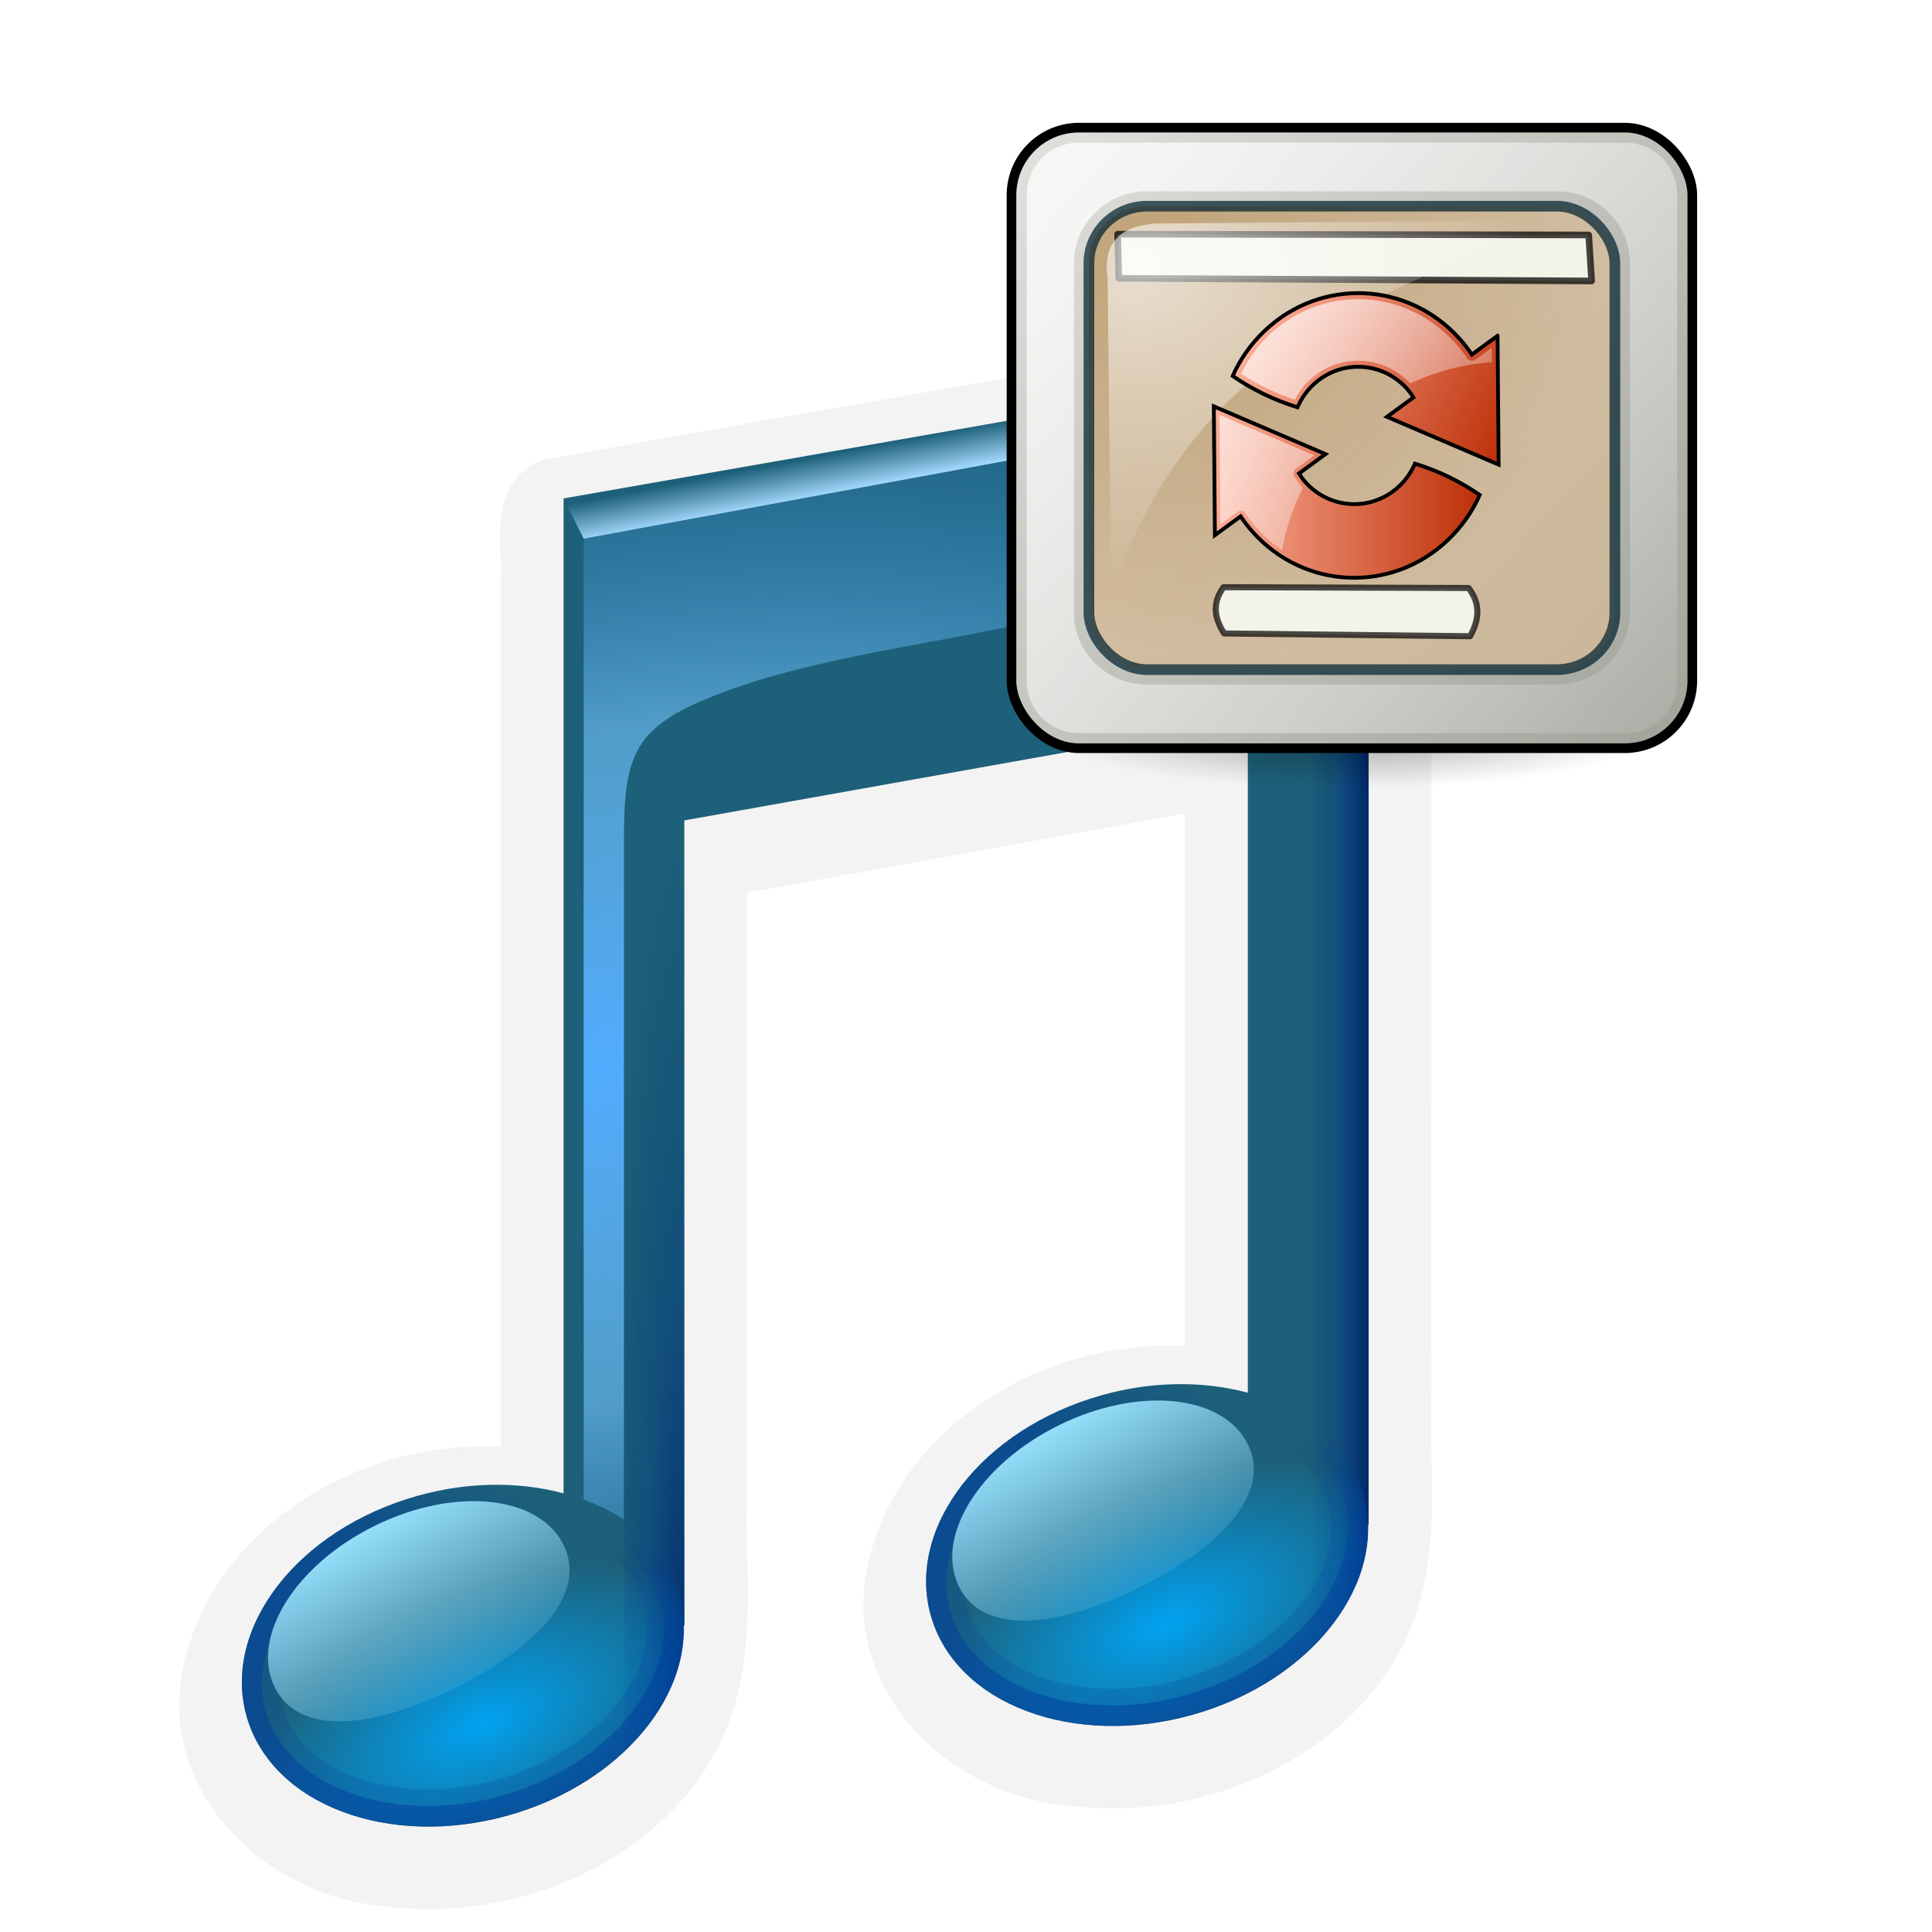 <?xml version="1.0" encoding="UTF-8" standalone="no"?>
<!-- Created with Inkscape (http://www.inkscape.org/) -->

<svg
   xmlns:dc="http://purl.org/dc/elements/1.1/"
   xmlns:cc="http://creativecommons.org/ns#"
   xmlns:rdf="http://www.w3.org/1999/02/22-rdf-syntax-ns#"
   xmlns:svg="http://www.w3.org/2000/svg"
   xmlns="http://www.w3.org/2000/svg"
   xmlns:xlink="http://www.w3.org/1999/xlink"
   xmlns:sodipodi="http://sodipodi.sourceforge.net/DTD/sodipodi-0.dtd"
   xmlns:inkscape="http://www.inkscape.org/namespaces/inkscape"
   version="1.0"
   width="96"
   height="96"
   id="svg2408"
   style="display:inline"
   inkscape:version="0.48.0 r9654"
   sodipodi:docname="music-sync-desktop.svg"
   inkscape:export-filename="C:\Users\Nithin\Desktop\Icons\music-sync-desktop.png"
   inkscape:export-xdpi="240"
   inkscape:export-ydpi="240">
  <sodipodi:namedview
     pagecolor="#ffffff"
     bordercolor="#666666"
     borderopacity="1"
     objecttolerance="10"
     gridtolerance="10"
     guidetolerance="10"
     inkscape:pageopacity="0"
     inkscape:pageshadow="2"
     inkscape:window-width="1680"
     inkscape:window-height="988"
     id="namedview229"
     showgrid="false"
     inkscape:zoom="6.0625001"
     inkscape:cx="-20.89009"
     inkscape:cy="60.140721"
     inkscape:window-x="1672"
     inkscape:window-y="-8"
     inkscape:window-maximized="1"
     inkscape:current-layer="g3020" />
  <defs
     id="defs2410">
    <linearGradient
       id="linearGradient4009">
      <stop
         style="stop-color:#fbaf99;stop-opacity:1;"
         offset="0"
         id="stop4011" />
      <stop
         style="stop-color:#bd2f07;stop-opacity:1;"
         offset="1"
         id="stop4013" />
    </linearGradient>
    <linearGradient
       id="linearGradient3778">
      <stop
         id="stop3780"
         style="stop-color:#499119;stop-opacity:1"
         offset="0" />
      <stop
         id="stop3782"
         style="stop-color:#8fd625;stop-opacity:1"
         offset="1" />
    </linearGradient>
    <linearGradient
       id="linearGradient4426">
      <stop
         id="stop4428"
         style="stop-color:#71461e;stop-opacity:1"
         offset="0" />
      <stop
         id="stop4430"
         style="stop-color:#71461e;stop-opacity:0"
         offset="1" />
    </linearGradient>
    <linearGradient
       id="linearGradient4414">
      <stop
         id="stop4416"
         style="stop-color:#dac3a2;stop-opacity:1"
         offset="0" />
      <stop
         id="stop4418"
         style="stop-color:#dac3a2;stop-opacity:0"
         offset="1" />
    </linearGradient>
    <linearGradient
       id="linearGradient4370">
      <stop
         id="stop4372"
         style="stop-color:#8a5b30;stop-opacity:1"
         offset="0" />
      <stop
         id="stop4374"
         style="stop-color:#8a5b30;stop-opacity:0"
         offset="1" />
    </linearGradient>
    <linearGradient
       id="linearGradient4295">
      <stop
         id="stop4297"
         style="stop-color:#b88f56;stop-opacity:1"
         offset="0" />
      <stop
         id="stop4299"
         style="stop-color:#d9bd98;stop-opacity:1"
         offset="1" />
    </linearGradient>
    <linearGradient
       id="linearGradient4289">
      <stop
         id="stop4291"
         style="stop-color:#996c3b;stop-opacity:1"
         offset="0" />
      <stop
         id="stop4293"
         style="stop-color:#c19e6d;stop-opacity:1"
         offset="1" />
    </linearGradient>
    <linearGradient
       id="linearGradient5092">
      <stop
         id="stop5094"
         style="stop-color:#be9f6a;stop-opacity:1"
         offset="0" />
      <stop
         id="stop5096"
         style="stop-color:#e5d2b2;stop-opacity:1"
         offset="1" />
    </linearGradient>
    <linearGradient
       id="linearGradient5010">
      <stop
         id="stop5012"
         style="stop-color:#000000;stop-opacity:1"
         offset="0" />
      <stop
         id="stop5014"
         style="stop-color:#000000;stop-opacity:0"
         offset="1" />
    </linearGradient>
    <linearGradient
       x1="45.448"
       y1="92.54"
       x2="45.448"
       y2="7.017"
       id="ButtonShadow"
       gradientUnits="userSpaceOnUse"
       gradientTransform="scale(1.006,0.994)">
      <stop
         id="stop3750"
         style="stop-color:#000000;stop-opacity:1"
         offset="0" />
      <stop
         id="stop3752"
         style="stop-color:#000000;stop-opacity:0.588"
         offset="1" />
    </linearGradient>
    <linearGradient
       id="linearGradient3737">
      <stop
         id="stop3739"
         style="stop-color:#ffffff;stop-opacity:1"
         offset="0" />
      <stop
         id="stop3741"
         style="stop-color:#ffffff;stop-opacity:0"
         offset="1" />
    </linearGradient>
    <linearGradient
       x1="54.187"
       y1="90"
       x2="54.187"
       y2="39.853"
       id="linearGradient3706"
       xlink:href="#linearGradient4289"
       gradientUnits="userSpaceOnUse" />
    <filter
       color-interpolation-filters="sRGB"
       id="filter3174">
      <feGaussianBlur
         id="feGaussianBlur3176"
         stdDeviation="1.71" />
    </filter>
    <filter
       x="-0.312"
       y="-0.426"
       width="1.623"
       height="1.853"
       color-interpolation-filters="sRGB"
       id="filter4362">
      <feGaussianBlur
         id="feGaussianBlur4364"
         stdDeviation="6.212" />
    </filter>
    <linearGradient
       x1="47.079"
       y1="32.783"
       x2="6.596"
       y2="9.41"
       id="linearGradient5100"
       xlink:href="#linearGradient5092"
       gradientUnits="userSpaceOnUse" />
    <linearGradient
       x1="48"
       y1="42"
       x2="6.781"
       y2="18.202"
       id="linearGradient2489"
       xlink:href="#linearGradient4295"
       gradientUnits="userSpaceOnUse" />
    <linearGradient
       x1="47.227"
       y1="29.04"
       x2="6.33"
       y2="18.082"
       id="linearGradient3264"
       xlink:href="#linearGradient4295"
       gradientUnits="userSpaceOnUse"
       gradientTransform="matrix(-1,0,0,1,96,0)" />
    <linearGradient
       x1="23.143"
       y1="42"
       x2="66.964"
       y2="6"
       id="linearGradient3285"
       xlink:href="#linearGradient3737"
       gradientUnits="userSpaceOnUse" />
    <linearGradient
       x1="8"
       y1="38.127"
       x2="8"
       y2="71.877"
       id="linearGradient4376"
       xlink:href="#linearGradient4370"
       gradientUnits="userSpaceOnUse" />
    <linearGradient
       x1="10"
       y1="40.263"
       x2="10"
       y2="89.666"
       id="linearGradient4394"
       xlink:href="#linearGradient3737"
       gradientUnits="userSpaceOnUse" />
    <linearGradient
       x1="8"
       y1="38.127"
       x2="8"
       y2="87.03"
       id="linearGradient4400"
       xlink:href="#linearGradient4370"
       gradientUnits="userSpaceOnUse"
       gradientTransform="matrix(-1,0,0,1,96,0)" />
    <linearGradient
       x1="10"
       y1="40.263"
       x2="10"
       y2="89.666"
       id="linearGradient4402"
       xlink:href="#linearGradient3737"
       gradientUnits="userSpaceOnUse"
       gradientTransform="matrix(-1,0,0,1,96,0)" />
    <linearGradient
       x1="8.965"
       y1="44.04"
       x2="8.965"
       y2="52.263"
       id="linearGradient4420"
       xlink:href="#linearGradient4414"
       gradientUnits="userSpaceOnUse" />
    <linearGradient
       x1="8.965"
       y1="44.04"
       x2="8.965"
       y2="52.263"
       id="linearGradient4424"
       xlink:href="#linearGradient4414"
       gradientUnits="userSpaceOnUse"
       gradientTransform="matrix(-1,0,0,1,96.087,0)" />
    <radialGradient
       cx="48"
       cy="73.146"
       r="42"
       fx="48"
       fy="73.146"
       id="radialGradient4432"
       xlink:href="#linearGradient4426"
       gradientUnits="userSpaceOnUse"
       gradientTransform="matrix(0.868,0,0,0.095,6.347,36.19)" />
    <linearGradient
       x1="65.263"
       y1="64.205"
       x2="65.263"
       y2="50.069"
       id="linearGradient3832"
       xlink:href="#linearGradient3737"
       gradientUnits="userSpaceOnUse"
       gradientTransform="matrix(0.625,0,0,0.625,28.5,31.25)" />
    <linearGradient
       id="linearGradient3737-4">
      <stop
         id="stop3739-1"
         style="stop-color:#ffffff;stop-opacity:1"
         offset="0" />
      <stop
         id="stop3741-8"
         style="stop-color:#ffffff;stop-opacity:0"
         offset="1" />
    </linearGradient>
    <radialGradient
       cx="48"
       cy="90.172"
       r="42"
       fx="48"
       fy="90.172"
       id="radialGradient2858"
       xlink:href="#linearGradient3737-4"
       gradientUnits="userSpaceOnUse"
       gradientTransform="matrix(1.157,0,0,0.996,-7.551,0.197)" />
    <linearGradient
       x1="56"
       y1="72"
       x2="88"
       y2="72"
       id="linearGradient3773"
       xlink:href="#linearGradient3778"
       gradientUnits="userSpaceOnUse"
       gradientTransform="matrix(0.938,0,0,0.938,-140.5,3.5)" />
    <linearGradient
       x1="70"
       y1="54"
       x2="70"
       y2="75.095"
       id="linearGradient3788"
       xlink:href="#linearGradient3737"
       gradientUnits="userSpaceOnUse"
       gradientTransform="translate(0,4)" />
    <filter
       color-interpolation-filters="sRGB"
       id="filter3806">
      <feGaussianBlur
         id="feGaussianBlur3808"
         stdDeviation="1.2" />
    </filter>
    <linearGradient
       x1="65.263"
       y1="64.205"
       x2="65.263"
       y2="50.069"
       id="linearGradient3812"
       xlink:href="#linearGradient5010"
       gradientUnits="userSpaceOnUse"
       gradientTransform="matrix(0.625,0,0,0.625,78.5,32.25)" />
    <clipPath
       id="clipPath3823">
      <path
         d="M 108.812,58 C 107.254,58 106,59.254 106,60.812 l 0,24.375 C 106,86.746 107.254,88 108.812,88 l 24.375,0 C 134.746,88 136,86.746 136,85.188 l 0,-24.375 C 136,59.254 134.746,58 133.188,58 l -24.375,0 z m 7.188,4.5 10,0 0,8.75 5,0 -10,13.75 -10,-13.75 5,0 0,-8.75 z"
         inkscape:connector-curvature="0"
         id="path3825"
         style="fill:#ffffff;fill-opacity:1;stroke:none" />
    </clipPath>
    <filter
       color-interpolation-filters="sRGB"
       id="filter3831">
      <feGaussianBlur
         id="feGaussianBlur3833"
         stdDeviation="0.637" />
    </filter>
    <linearGradient
       x1="64.321"
       y1="55.31"
       x2="64.321"
       y2="84.89"
       id="linearGradient3857"
       xlink:href="#linearGradient3737"
       gradientUnits="userSpaceOnUse"
       gradientTransform="translate(-2,0)" />
    <linearGradient
       id="linearGradient3210-5">
      <stop
         id="stop3212-7"
         style="stop-color:#cd2323;stop-opacity:1"
         offset="0" />
      <stop
         id="stop3214-3"
         style="stop-color:#ef7474;stop-opacity:1"
         offset="1" />
    </linearGradient>
    <linearGradient
       id="linearGradient3187">
      <stop
         id="stop3189"
         style="stop-color:#1e71ac;stop-opacity:1"
         offset="0" />
      <stop
         id="stop3191"
         style="stop-color:#81c1e9;stop-opacity:1"
         offset="1" />
    </linearGradient>
    <linearGradient
       id="linearGradient3250">
      <stop
         id="stop3252"
         style="stop-color:#ffffff;stop-opacity:1"
         offset="0" />
      <stop
         id="stop3254"
         style="stop-color:#ffffff;stop-opacity:0.498"
         offset="0.433" />
      <stop
         id="stop3256"
         style="stop-color:#ffffff;stop-opacity:0"
         offset="1" />
    </linearGradient>
    <clipPath
       id="clipPath4029">
      <path
         d="m 118,56 c -9.941,0 -18,8.059 -18,18 0,9.941 8.059,18 18,18 9.731,0 17.637,-7.725 17.969,-17.375 l 0,-1.25 C 135.637,63.725 127.731,56 118,56 z m -6,10.75 c 5.949,0.057 10.832,4.941 11.031,10.875 l 3.75,0.031 -6,8.719 -6.156,-8.812 3.969,0.031 c -0.251,-4.906 -4.489,-9.951 -11.719,-9.625 1.522,-0.801 3.272,-1.237 5.125,-1.219 z"
         inkscape:connector-curvature="0"
         id="path4031"
         style="fill:url(#linearGradient4033);fill-opacity:1;stroke:none;display:inline" />
    </clipPath>
    <linearGradient
       x1="69"
       y1="122"
       x2="69"
       y2="5.978"
       id="linearGradient4033"
       xlink:href="#linearGradient3187"
       gradientUnits="userSpaceOnUse"
       gradientTransform="matrix(0.31,0,0,0.31,98.14,54.138)" />
    <linearGradient
       x1="120.646"
       y1="87.489"
       x2="118.333"
       y2="67.706"
       id="linearGradient4051"
       xlink:href="#linearGradient5010"
       gradientUnits="userSpaceOnUse" />
    <linearGradient
       x1="120.646"
       y1="87.489"
       x2="118.333"
       y2="67.706"
       id="linearGradient4065"
       xlink:href="#linearGradient5010"
       gradientUnits="userSpaceOnUse" />
    <linearGradient
       x1="69"
       y1="122"
       x2="69"
       y2="5.978"
       id="linearGradient4087"
       xlink:href="#linearGradient3210-5"
       gradientUnits="userSpaceOnUse"
       gradientTransform="matrix(0.31,0,0,0.31,48.182,54.138)" />
    <linearGradient
       x1="69"
       y1="122"
       x2="69"
       y2="5.978"
       id="linearGradient4090"
       xlink:href="#linearGradient3187"
       gradientUnits="userSpaceOnUse"
       gradientTransform="matrix(0.31,0,0,0.31,48.14,54.138)" />
    <linearGradient
       x1="45.448"
       y1="92.54"
       x2="45.448"
       y2="7.017"
       id="ButtonShadow-0"
       gradientUnits="userSpaceOnUse"
       gradientTransform="matrix(1.006,0,0,0.994,100,0)">
      <stop
         id="stop3750-8"
         style="stop-color:#000000;stop-opacity:1"
         offset="0" />
      <stop
         id="stop3752-5"
         style="stop-color:#000000;stop-opacity:0.588"
         offset="1" />
    </linearGradient>
    <linearGradient
       x1="32.251"
       y1="6.132"
       x2="32.251"
       y2="90.239"
       id="linearGradient3780"
       xlink:href="#ButtonShadow-0"
       gradientUnits="userSpaceOnUse"
       gradientTransform="matrix(1.024,0,0,1.012,-1.143,-98.071)" />
    <linearGradient
       x1="32.251"
       y1="6.132"
       x2="32.251"
       y2="90.239"
       id="linearGradient3772"
       xlink:href="#ButtonShadow-0"
       gradientUnits="userSpaceOnUse"
       gradientTransform="matrix(1.024,0,0,1.012,-1.143,-98.071)" />
    <linearGradient
       x1="32.251"
       y1="6.132"
       x2="32.251"
       y2="90.239"
       id="linearGradient3725"
       xlink:href="#ButtonShadow-0"
       gradientUnits="userSpaceOnUse"
       gradientTransform="matrix(1.024,0,0,1.012,-1.143,-98.071)" />
    <linearGradient
       x1="32.251"
       y1="6.132"
       x2="32.251"
       y2="90.239"
       id="linearGradient3721"
       xlink:href="#ButtonShadow-0"
       gradientUnits="userSpaceOnUse"
       gradientTransform="translate(0,-97)" />
    <linearGradient
       x1="32.251"
       y1="6.132"
       x2="32.251"
       y2="90.239"
       id="linearGradient2969"
       xlink:href="#ButtonShadow-0"
       gradientUnits="userSpaceOnUse"
       gradientTransform="matrix(1.024,0,0,1.012,-1.143,-98.071)" />
    <linearGradient
       x1="50.499"
       y1="19.882"
       x2="50.499"
       y2="47.295"
       id="linearGradient3277-5"
       xlink:href="#linearGradient4309-4"
       gradientUnits="userSpaceOnUse"
       gradientTransform="matrix(1.02,0,0,1.02,-5.298,5.756)" />
    <linearGradient
       x1="52.25"
       y1="47.247"
       x2="52.25"
       y2="0.239"
       id="linearGradient4309-4"
       gradientUnits="userSpaceOnUse">
      <stop
         id="stop4311-8"
         style="stop-color:#d8cab2;stop-opacity:1"
         offset="0" />
      <stop
         id="stop4321-2"
         style="stop-color:#d2b98c;stop-opacity:1"
         offset="0.457" />
      <stop
         id="stop4323-6"
         style="stop-color:#f9f7ef;stop-opacity:1"
         offset="0.486" />
      <stop
         id="stop4325-9"
         style="stop-color:#ffffff;stop-opacity:1"
         offset="0.491" />
      <stop
         id="stop4327-4"
         style="stop-color:#fbf9f4;stop-opacity:1"
         offset="0.492" />
      <stop
         id="stop4329-7"
         style="stop-color:#efe7d0;stop-opacity:1"
         offset="0.495" />
      <stop
         id="stop4331-8"
         style="stop-color:#e4d6b0;stop-opacity:1"
         offset="0.498" />
      <stop
         id="stop4333-9"
         style="stop-color:#dac894;stop-opacity:1"
         offset="0.501" />
      <stop
         id="stop4335-6"
         style="stop-color:#c7a572;stop-opacity:1"
         offset="0.505" />
      <stop
         id="stop4347-9"
         style="stop-color:#d7c198;stop-opacity:1"
         offset="1" />
    </linearGradient>
    <linearGradient
       x1="46.796"
       y1="60.307"
       x2="46.796"
       y2="6.018"
       id="linearGradient3942"
       xlink:href="#linearGradient3928"
       gradientUnits="userSpaceOnUse" />
    <linearGradient
       id="linearGradient3928">
      <stop
         id="stop3930"
         style="stop-color:#3a240f;stop-opacity:1"
         offset="0" />
      <stop
         id="stop3932"
         style="stop-color:#3a240f;stop-opacity:0"
         offset="1" />
    </linearGradient>
    <linearGradient
       x1="48.401"
       y1="61.991"
       x2="48.401"
       y2="4.667"
       id="linearGradient3934-5"
       xlink:href="#linearGradient3928"
       gradientUnits="userSpaceOnUse" />
    <clipPath
       id="clipPath3871-9">
      <path
         d="M 0,96 0,156 l 96,0 0,-60 -96,0 z M 68,116 c 9.941,0 18,8.059 18,18 0,9.941 -8.059,18 -18,18 -9.941,0 -18,-8.059 -18,-18 0,-9.941 8.059,-18 18,-18 z"
         inkscape:connector-curvature="0"
         id="path3873-5"
         style="fill:#ffffff;fill-opacity:1;stroke:none" />
    </clipPath>
    <linearGradient
       x1="84.36"
       y1="79.417"
       x2="84.36"
       y2="5.184"
       id="linearGradient4029"
       xlink:href="#linearGradient3250"
       gradientUnits="userSpaceOnUse"
       gradientTransform="matrix(-0.301,0,0,-0.303,86.169,93.461)" />
    <linearGradient
       x1="120.646"
       y1="87.489"
       x2="118.333"
       y2="67.706"
       id="linearGradient4038"
       xlink:href="#linearGradient5010"
       gradientUnits="userSpaceOnUse" />
    <linearGradient
       x1="84.36"
       y1="79.417"
       x2="84.36"
       y2="5.184"
       id="linearGradient4042"
       xlink:href="#linearGradient3250"
       gradientUnits="userSpaceOnUse"
       gradientTransform="matrix(0.301,0,0,0.303,49.705,55.493)" />
    <linearGradient
       x1="120.646"
       y1="87.489"
       x2="118.333"
       y2="67.706"
       id="linearGradient4052"
       xlink:href="#linearGradient5010"
       gradientUnits="userSpaceOnUse" />
    <radialGradient
       cx="61"
       cy="24.634"
       r="19.008"
       fx="61"
       fy="24.634"
       id="radialGradient3887"
       xlink:href="#linearGradient3798"
       gradientUnits="userSpaceOnUse"
       gradientTransform="matrix(1.263,-0.21,0.095,0.571,-18.366,22.765)" />
    <linearGradient
       id="linearGradient3798">
      <stop
         id="stop3800"
         style="stop-color:#0a85ff;stop-opacity:1"
         offset="0" />
      <stop
         id="stop3802"
         style="stop-color:#006ad3;stop-opacity:0"
         offset="1" />
    </linearGradient>
    <filter
       color-interpolation-filters="sRGB"
       id="filter3810">
      <feGaussianBlur
         id="feGaussianBlur3812"
         stdDeviation="0.42" />
    </filter>
    <radialGradient
       cx="41.753"
       cy="36.957"
       r="19"
       fx="41.753"
       fy="36.957"
       id="radialGradient3839"
       xlink:href="#linearGradient3816"
       gradientUnits="userSpaceOnUse"
       gradientTransform="matrix(3.363,-0.591,0.301,1.713,-109.789,2.681)" />
    <linearGradient
       id="linearGradient3816">
      <stop
         id="stop3818"
         style="stop-color:#51acff;stop-opacity:1"
         offset="0" />
      <stop
         id="stop3824"
         style="stop-color:#6abaee;stop-opacity:0.675"
         offset="0.5" />
      <stop
         id="stop3820"
         style="stop-color:#318fe4;stop-opacity:0"
         offset="1" />
    </linearGradient>
    <linearGradient
       x1="80"
       y1="37"
       x2="77"
       y2="37"
       id="linearGradient3866"
       xlink:href="#linearGradient3860"
       gradientUnits="userSpaceOnUse"
       gradientTransform="translate(0,3)" />
    <linearGradient
       id="linearGradient3860">
      <stop
         id="stop3862"
         style="stop-color:#002767;stop-opacity:1"
         offset="0" />
      <stop
         id="stop3868"
         style="stop-color:#003180;stop-opacity:0.364"
         offset="0.5" />
      <stop
         id="stop3864"
         style="stop-color:#002767;stop-opacity:0"
         offset="1" />
    </linearGradient>
    <linearGradient
       x1="52"
       y1="10"
       x2="51.631"
       y2="8.084"
       id="linearGradient3834"
       xlink:href="#linearGradient3828"
       gradientUnits="userSpaceOnUse"
       gradientTransform="translate(0,3)" />
    <linearGradient
       id="linearGradient3828">
      <stop
         id="stop3830"
         style="stop-color:#a2d7fb;stop-opacity:1"
         offset="0" />
      <stop
         id="stop3832"
         style="stop-color:#a2d7fb;stop-opacity:0"
         offset="1" />
    </linearGradient>
    <radialGradient
       cx="40.285"
       cy="39.106"
       r="19"
       fx="40.285"
       fy="39.106"
       id="radialGradient3848"
       xlink:href="#linearGradient3816"
       gradientUnits="userSpaceOnUse"
       gradientTransform="matrix(3.373,-0.532,0.187,1.189,-71.605,16.442)" />
    <linearGradient
       id="linearGradient3198">
      <stop
         id="stop3200"
         style="stop-color:#51acff;stop-opacity:1"
         offset="0" />
      <stop
         id="stop3202"
         style="stop-color:#6abaee;stop-opacity:0.675"
         offset="0.5" />
      <stop
         id="stop3204"
         style="stop-color:#318fe4;stop-opacity:0"
         offset="1" />
    </linearGradient>
    <radialGradient
       cx="46"
       cy="50.609"
       r="1.5"
       fx="46"
       fy="50.609"
       id="radialGradient3877"
       xlink:href="#linearGradient3879"
       gradientUnits="userSpaceOnUse"
       gradientTransform="matrix(2.667,-6.9565204e-8,8.0000011e-7,30.667,-76.667,-1477.003)" />
    <linearGradient
       id="linearGradient3879">
      <stop
         id="stop3881"
         style="stop-color:#002767;stop-opacity:1"
         offset="0" />
      <stop
         id="stop3883"
         style="stop-color:#003180;stop-opacity:0.364"
         offset="0.5" />
      <stop
         id="stop3885"
         style="stop-color:#002767;stop-opacity:0"
         offset="1" />
    </linearGradient>
    <radialGradient
       cx="39.769"
       cy="69.844"
       r="11"
       fx="39.769"
       fy="69.844"
       id="radialGradient3964"
       xlink:href="#linearGradient3958"
       gradientUnits="userSpaceOnUse"
       gradientTransform="matrix(1.16,-0.14,0.072,0.583,-11.414,33.341)" />
    <linearGradient
       id="linearGradient3958">
      <stop
         id="stop3960"
         style="stop-color:#01a3f1;stop-opacity:1"
         offset="0" />
      <stop
         id="stop3962"
         style="stop-color:#01a3f1;stop-opacity:0"
         offset="1" />
    </linearGradient>
    <linearGradient
       x1="40"
       y1="70"
       x2="41.884"
       y2="62.968"
       id="linearGradient3948"
       xlink:href="#linearGradient3934"
       gradientUnits="userSpaceOnUse" />
    <linearGradient
       id="linearGradient3934">
      <stop
         id="stop3936"
         style="stop-color:#003d9e;stop-opacity:1"
         offset="0" />
      <stop
         id="stop3938"
         style="stop-color:#003d9e;stop-opacity:0"
         offset="1" />
    </linearGradient>
    <linearGradient
       x1="40"
       y1="69"
       x2="42"
       y2="64"
       id="linearGradient3940"
       xlink:href="#linearGradient3934"
       gradientUnits="userSpaceOnUse" />
    <linearGradient
       id="linearGradient3220">
      <stop
         id="stop3222"
         style="stop-color:#003d9e;stop-opacity:1"
         offset="0" />
      <stop
         id="stop3224"
         style="stop-color:#003d9e;stop-opacity:0"
         offset="1" />
    </linearGradient>
    <linearGradient
       x1="31"
       y1="61"
       x2="36"
       y2="70"
       id="linearGradient3900"
       xlink:href="#linearGradient3894"
       gradientUnits="userSpaceOnUse"
       gradientTransform="translate(0,3)" />
    <linearGradient
       id="linearGradient3894">
      <stop
         id="stop3896"
         style="stop-color:#93ddf7;stop-opacity:1"
         offset="0" />
      <stop
         id="stop3898"
         style="stop-color:#93ddf7;stop-opacity:0"
         offset="1" />
    </linearGradient>
    <radialGradient
       cx="39.769"
       cy="69.844"
       r="11"
       fx="39.769"
       fy="69.844"
       id="radialGradient3974"
       xlink:href="#linearGradient3958"
       gradientUnits="userSpaceOnUse"
       gradientTransform="matrix(1.16,-0.14,0.072,0.583,-11.414,33.341)" />
    <linearGradient
       id="linearGradient3231">
      <stop
         id="stop3233"
         style="stop-color:#01a3f1;stop-opacity:1"
         offset="0" />
      <stop
         id="stop3235"
         style="stop-color:#01a3f1;stop-opacity:0"
         offset="1" />
    </linearGradient>
    <linearGradient
       x1="40"
       y1="70"
       x2="41.884"
       y2="62.968"
       id="linearGradient3976"
       xlink:href="#linearGradient3934"
       gradientUnits="userSpaceOnUse"
       gradientTransform="translate(34,-5)" />
    <linearGradient
       id="linearGradient3238">
      <stop
         id="stop3240"
         style="stop-color:#003d9e;stop-opacity:1"
         offset="0" />
      <stop
         id="stop3242"
         style="stop-color:#003d9e;stop-opacity:0"
         offset="1" />
    </linearGradient>
    <linearGradient
       x1="40"
       y1="69"
       x2="42"
       y2="64"
       id="linearGradient3978"
       xlink:href="#linearGradient3934"
       gradientUnits="userSpaceOnUse"
       gradientTransform="translate(34,-5)" />
    <linearGradient
       id="linearGradient3245">
      <stop
         id="stop3247"
         style="stop-color:#003d9e;stop-opacity:1"
         offset="0" />
      <stop
         id="stop3249"
         style="stop-color:#003d9e;stop-opacity:0"
         offset="1" />
    </linearGradient>
    <linearGradient
       x1="31"
       y1="61"
       x2="36"
       y2="70"
       id="linearGradient3980"
       xlink:href="#linearGradient3894"
       gradientUnits="userSpaceOnUse"
       gradientTransform="translate(34,-2)" />
    <linearGradient
       id="linearGradient3252">
      <stop
         id="stop3254-1"
         style="stop-color:#93ddf7;stop-opacity:1"
         offset="0" />
      <stop
         id="stop3256-7"
         style="stop-color:#93ddf7;stop-opacity:0"
         offset="1" />
    </linearGradient>
    <radialGradient
       inkscape:collect="always"
       xlink:href="#linearGradient3816"
       id="radialGradient3407"
       gradientUnits="userSpaceOnUse"
       gradientTransform="matrix(3.363,-0.591,0.301,1.713,-109.789,2.681)"
       cx="41.753"
       cy="36.957"
       fx="41.753"
       fy="36.957"
       r="19" />
    <linearGradient
       inkscape:collect="always"
       xlink:href="#linearGradient3860"
       id="linearGradient3409"
       gradientUnits="userSpaceOnUse"
       gradientTransform="translate(0,3)"
       x1="80"
       y1="37"
       x2="77"
       y2="37" />
    <linearGradient
       inkscape:collect="always"
       xlink:href="#linearGradient3828"
       id="linearGradient3411"
       gradientUnits="userSpaceOnUse"
       gradientTransform="translate(0,3)"
       x1="52"
       y1="10"
       x2="51.631"
       y2="8.084" />
    <radialGradient
       inkscape:collect="always"
       xlink:href="#linearGradient3879"
       id="radialGradient3415"
       gradientUnits="userSpaceOnUse"
       gradientTransform="matrix(2.667,-6.9565204e-8,8.0000011e-7,30.667,-76.667,-1477.003)"
       cx="46"
       cy="50.609"
       fx="46"
       fy="50.609"
       r="1.5" />
    <radialGradient
       inkscape:collect="always"
       xlink:href="#linearGradient3958"
       id="radialGradient3417"
       gradientUnits="userSpaceOnUse"
       gradientTransform="matrix(1.16,-0.14,0.072,0.583,-11.414,33.341)"
       cx="39.769"
       cy="69.844"
       fx="39.769"
       fy="69.844"
       r="11" />
    <linearGradient
       inkscape:collect="always"
       xlink:href="#linearGradient3934"
       id="linearGradient3419"
       gradientUnits="userSpaceOnUse"
       x1="40"
       y1="70"
       x2="41.884"
       y2="62.968" />
    <linearGradient
       inkscape:collect="always"
       xlink:href="#linearGradient3934"
       id="linearGradient3421"
       gradientUnits="userSpaceOnUse"
       x1="40"
       y1="69"
       x2="42"
       y2="64" />
    <linearGradient
       inkscape:collect="always"
       xlink:href="#linearGradient3894"
       id="linearGradient3423"
       gradientUnits="userSpaceOnUse"
       gradientTransform="translate(0,3)"
       x1="31"
       y1="61"
       x2="36"
       y2="70" />
    <radialGradient
       inkscape:collect="always"
       xlink:href="#linearGradient3958"
       id="radialGradient3425"
       gradientUnits="userSpaceOnUse"
       gradientTransform="matrix(1.16,-0.14,0.072,0.583,-11.414,33.341)"
       cx="39.769"
       cy="69.844"
       fx="39.769"
       fy="69.844"
       r="11" />
    <linearGradient
       inkscape:collect="always"
       xlink:href="#linearGradient3934"
       id="linearGradient3427"
       gradientUnits="userSpaceOnUse"
       gradientTransform="translate(34,-5)"
       x1="40"
       y1="70"
       x2="41.884"
       y2="62.968" />
    <linearGradient
       inkscape:collect="always"
       xlink:href="#linearGradient3934"
       id="linearGradient3429"
       gradientUnits="userSpaceOnUse"
       gradientTransform="translate(34,-5)"
       x1="40"
       y1="69"
       x2="42"
       y2="64" />
    <linearGradient
       inkscape:collect="always"
       xlink:href="#linearGradient3894"
       id="linearGradient3431"
       gradientUnits="userSpaceOnUse"
       gradientTransform="translate(34,-2)"
       x1="31"
       y1="61"
       x2="36"
       y2="70" />
    <filter
       id="filter4197"
       inkscape:label="Quadritone fantasy"
       inkscape:menu="Color"
       inkscape:menu-tooltip="Replace hue by two colors"
       height="1"
       width="1"
       y="0"
       x="0"
       color-interpolation-filters="sRGB">
      <feColorMatrix
         id="feColorMatrix4199"
         type="saturate"
         values="1"
         result="result2" />
      <feColorMatrix
         id="feColorMatrix4201"
         result="result1"
         values="50"
         type="hueRotate"
         in="result2" />
      <feColorMatrix
         id="feColorMatrix4203"
         values="1 -1 1 0 0 0 1 0 0 0 1 -1 1 0 0 0 0 0 1 0 "
         type="matrix" />
      <feColorMatrix
         id="feColorMatrix4205"
         values="300"
         type="hueRotate"
         result="fbSourceGraphic" />
      <feColorMatrix
         result="fbSourceGraphicAlpha"
         in="fbSourceGraphic"
         values="0 0 0 -1 0 0 0 0 -1 0 0 0 0 -1 0 0 0 0 1 0"
         id="feColorMatrix4207" />
      <feColorMatrix
         id="feColorMatrix4209"
         type="saturate"
         values="1"
         result="result2"
         in="fbSourceGraphic" />
      <feColorMatrix
         id="feColorMatrix4211"
         result="result1"
         values="50"
         type="hueRotate"
         in="result2" />
      <feColorMatrix
         id="feColorMatrix4213"
         values="1 -1 1 0 0 0 1 0 0 0 1 -1 1 0 0 0 0 0 1 0 "
         type="matrix" />
      <feColorMatrix
         id="feColorMatrix4215"
         values="300"
         type="hueRotate" />
    </filter>
    <linearGradient
       id="linearGradient3609">
      <stop
         id="stop3611"
         offset="0"
         style="stop-color:#0981af;stop-opacity:1;" />
      <stop
         style="stop-color:#1b94c2;stop-opacity:1;"
         offset="0.5"
         id="stop3613" />
      <stop
         id="stop3615"
         offset="1"
         style="stop-color:#9fe1d7;stop-opacity:1;" />
    </linearGradient>
    <linearGradient
       id="linearGradient3043">
      <stop
         id="stop3045"
         offset="0"
         style="stop-color:#0981af;stop-opacity:1;" />
      <stop
         style="stop-color:#1b94c2;stop-opacity:1;"
         offset="0.5"
         id="stop3047" />
      <stop
         id="stop3049"
         offset="1"
         style="stop-color:#9fe1d7;stop-opacity:1;" />
    </linearGradient>
    <linearGradient
       id="linearGradient269">
      <stop
         id="stop270"
         offset="0"
         style="stop-color:#ffffff;stop-opacity:1;" />
      <stop
         id="stop271"
         offset="1"
         style="stop-color:#ffffff;stop-opacity:0;" />
    </linearGradient>
    <linearGradient
       inkscape:collect="always"
       xlink:href="#linearGradient269"
       id="linearGradient3753"
       gradientUnits="userSpaceOnUse"
       gradientTransform="matrix(0.781,0.871,0.844,-0.805,-19.011,28.344)"
       x1="-2.167"
       y1="28.831"
       x2="50.274"
       y2="31.208" />
    <linearGradient
       id="linearGradient3056">
      <stop
         id="stop3058"
         offset="0"
         style="stop-color:#ffffff;stop-opacity:1;" />
      <stop
         id="stop3060"
         offset="1"
         style="stop-color:#ffffff;stop-opacity:0;" />
    </linearGradient>
    <filter
       id="filter4312"
       inkscape:label="Drop shadow"
       inkscape:menu="Shadows and Glows"
       inkscape:menu-tooltip="Darken the edges with an inner blur"
       color-interpolation-filters="sRGB"
       width="1.5"
       height="1.5"
       x="-.25"
       y="-.25">
      <feGaussianBlur
         id="feGaussianBlur4314"
         result="result6"
         stdDeviation="1.5" />
      <feComposite
         id="feComposite4316"
         in2="result6"
         operator="atop"
         in="SourceGraphic"
         result="result8" />
      <feComposite
         id="feComposite4318"
         in2="SourceAlpha"
         in="result8"
         operator="atop"
         result="fbSourceGraphic" />
      <feColorMatrix
         result="fbSourceGraphicAlpha"
         in="fbSourceGraphic"
         values="0 0 0 -1 0 0 0 0 -1 0 0 0 0 -1 0 0 0 0 1 0"
         id="feColorMatrix4377" />
      <feGaussianBlur
         id="feGaussianBlur4379"
         in="fbSourceGraphicAlpha"
         stdDeviation="2"
         result="blur" />
      <feColorMatrix
         id="feColorMatrix4381"
         result="bluralpha"
         type="matrix"
         values="1 0 0 0 0 0 1 0 0 0 0 0 1 0 0 0 0 0 0.4 0 " />
      <feOffset
         id="feOffset4383"
         in="bluralpha"
         dx="2"
         dy="2"
         result="offsetBlur" />
      <feMerge
         id="feMerge4385">
        <feMergeNode
           id="feMergeNode4387"
           in="offsetBlur" />
        <feMergeNode
           id="feMergeNode4389"
           in="fbSourceGraphic" />
      </feMerge>
    </filter>
    <filter
       id="filter4465"
       inkscape:label="Drop shadow"
       width="1.5"
       height="1.5"
       x="-.25"
       y="-.25">
      <feGaussianBlur
         id="feGaussianBlur4467"
         in="SourceAlpha"
         stdDeviation="2"
         result="blur" />
      <feColorMatrix
         id="feColorMatrix4469"
         result="bluralpha"
         type="matrix"
         values="1 0 0 0 0 0 1 0 0 0 0 0 1 0 0 0 0 0 0.4 0 " />
      <feOffset
         id="feOffset4471"
         in="bluralpha"
         dx="2"
         dy="2"
         result="offsetBlur" />
      <feMerge
         id="feMerge4473">
        <feMergeNode
           id="feMergeNode4475"
           in="offsetBlur" />
        <feMergeNode
           id="feMergeNode4477"
           in="SourceGraphic" />
      </feMerge>
    </filter>
    <linearGradient
       inkscape:collect="always"
       xlink:href="#linearGradient4009"
       id="linearGradient4015"
       x1="0.368"
       y1="27.579"
       x2="47.709"
       y2="27.579"
       gradientUnits="userSpaceOnUse" />
    <linearGradient
       id="linearGradient7952"
       inkscape:collect="always">
      <stop
         style="stop-color:#000000;stop-opacity:1;"
         id="stop7954"
         offset="0" />
      <stop
         style="stop-color:#000000;stop-opacity:0;"
         id="stop7956"
         offset="1" />
    </linearGradient>
    <filter
       color-interpolation-filters="sRGB"
       height="2.151"
       width="1.225"
       y="-0.576"
       x="-0.112"
       id="filter8040"
       inkscape:collect="always">
      <feGaussianBlur
         stdDeviation="1.951"
         id="feGaussianBlur8042"
         inkscape:collect="always" />
    </filter>
    <linearGradient
       id="linearGradient3460">
      <stop
         offset="0"
         id="stop3462"
         style="stop-color:#9fa399;stop-opacity:1;" />
      <stop
         offset="1"
         id="stop3464"
         style="stop-color:#e2e1de;stop-opacity:1;" />
    </linearGradient>
    <linearGradient
       id="linearGradient269-1">
      <stop
         style="stop-color:#ffffff;stop-opacity:1;"
         offset="0"
         id="stop270-7" />
      <stop
         style="stop-color:#ffffff;stop-opacity:0;"
         offset="1"
         id="stop271-4" />
    </linearGradient>
    <linearGradient
       id="linearGradient5048">
      <stop
         style="stop-color:#0981af;stop-opacity:1;"
         offset="0"
         id="stop5050" />
      <stop
         id="stop3215"
         offset="0.5"
         style="stop-color:#1b94c2;stop-opacity:1;" />
      <stop
         style="stop-color:#52cfe5;stop-opacity:1;"
         offset="1"
         id="stop5052" />
    </linearGradient>
    <radialGradient
       inkscape:collect="always"
       xlink:href="#linearGradient381"
       id="radialGradient2646"
       gradientUnits="userSpaceOnUse"
       gradientTransform="matrix(0.012,1.261,-1.516,0.014,111.123,-44.849)"
       cx="9.532"
       cy="10.339"
       fx="9.532"
       fy="10.339"
       r="16.843" />
    <linearGradient
       id="linearGradient381">
      <stop
         id="stop382"
         offset="0"
         style="stop-color:#ffffff;stop-opacity:1;" />
      <stop
         id="stop383"
         offset="1"
         style="stop-color:#ffffff;stop-opacity:0;" />
    </linearGradient>
    <linearGradient
       inkscape:collect="always"
       xlink:href="#linearGradient4009"
       id="linearGradient3327"
       gradientUnits="userSpaceOnUse"
       x1="0.368"
       y1="27.579"
       x2="47.709"
       y2="27.579" />
    <radialGradient
       inkscape:collect="always"
       xlink:href="#linearGradient7952"
       id="radialGradient3353"
       gradientUnits="userSpaceOnUse"
       gradientTransform="matrix(1,0,0,0.195,0,32.948)"
       cx="24.227"
       cy="40.929"
       fx="24.227"
       fy="40.929"
       r="20.852" />
    <linearGradient
       inkscape:collect="always"
       xlink:href="#linearGradient3460"
       id="linearGradient3355"
       gradientUnits="userSpaceOnUse"
       gradientTransform="translate(-0.146,0.982)"
       x1="47.045"
       y1="42.675"
       x2="1.33"
       y2="0.95" />
    <linearGradient
       inkscape:collect="always"
       xlink:href="#linearGradient269-1"
       id="linearGradient3357"
       gradientUnits="userSpaceOnUse"
       gradientTransform="translate(-0.105,-0.622)"
       x1="6.564"
       y1="7.286"
       x2="51.623"
       y2="45.468" />
    <radialGradient
       inkscape:collect="always"
       xlink:href="#linearGradient5048"
       id="radialGradient3359"
       gradientUnits="userSpaceOnUse"
       gradientTransform="matrix(0.093,-1.467,1.554,0.094,-162.481,87.745)"
       cx="39.25"
       cy="40.51"
       fx="39.25"
       fy="40.51"
       r="19.5" />
    <radialGradient
       inkscape:collect="always"
       xlink:href="#linearGradient381"
       id="radialGradient3361"
       gradientUnits="userSpaceOnUse"
       gradientTransform="matrix(0.012,1.261,-1.516,0.014,111.123,-44.849)"
       cx="9.532"
       cy="10.339"
       fx="9.532"
       fy="10.339"
       r="16.843" />
    <linearGradient
       inkscape:collect="always"
       xlink:href="#linearGradient4009"
       id="linearGradient3363"
       gradientUnits="userSpaceOnUse"
       x1="0.368"
       y1="27.579"
       x2="47.709"
       y2="27.579" />
    <linearGradient
       inkscape:collect="always"
       xlink:href="#linearGradient4009"
       id="linearGradient3365"
       gradientUnits="userSpaceOnUse"
       x1="0.368"
       y1="27.579"
       x2="47.709"
       y2="27.579" />
    <linearGradient
       inkscape:collect="always"
       xlink:href="#linearGradient4009"
       id="linearGradient3367"
       gradientUnits="userSpaceOnUse"
       x1="1.534"
       y1="32.513"
       x2="43.939"
       y2="32.513" />
    <linearGradient
       inkscape:collect="always"
       xlink:href="#linearGradient269"
       id="linearGradient3369"
       gradientUnits="userSpaceOnUse"
       gradientTransform="matrix(-0.781,-0.871,-0.845,0.805,67.466,18.881)"
       x1="47.35"
       y1="31.791"
       x2="-5.091"
       y2="29.414" />
    <linearGradient
       inkscape:collect="always"
       xlink:href="#linearGradient269"
       id="linearGradient3371"
       gradientUnits="userSpaceOnUse"
       gradientTransform="matrix(0.781,0.871,0.844,-0.805,-19.011,28.344)"
       x1="-2.167"
       y1="28.831"
       x2="50.274"
       y2="31.208" />
    <linearGradient
       inkscape:collect="always"
       xlink:href="#linearGradient4009"
       id="linearGradient3389"
       gradientUnits="userSpaceOnUse"
       x1="0.368"
       y1="27.579"
       x2="47.709"
       y2="27.579" />
    <linearGradient
       inkscape:collect="always"
       xlink:href="#linearGradient4009"
       id="linearGradient3391"
       gradientUnits="userSpaceOnUse"
       x1="0.368"
       y1="27.579"
       x2="47.709"
       y2="27.579" />
    <linearGradient
       inkscape:collect="always"
       xlink:href="#linearGradient4009"
       id="linearGradient3393"
       gradientUnits="userSpaceOnUse"
       x1="1.534"
       y1="32.513"
       x2="43.939"
       y2="32.513" />
    <linearGradient
       inkscape:collect="always"
       xlink:href="#linearGradient269"
       id="linearGradient3395"
       gradientUnits="userSpaceOnUse"
       gradientTransform="matrix(-0.781,-0.871,-0.845,0.805,67.466,18.881)"
       x1="47.35"
       y1="31.791"
       x2="-5.091"
       y2="29.414" />
    <linearGradient
       inkscape:collect="always"
       xlink:href="#linearGradient269"
       id="linearGradient3397"
       gradientUnits="userSpaceOnUse"
       gradientTransform="matrix(0.781,0.871,0.844,-0.805,-19.011,28.344)"
       x1="-2.167"
       y1="28.831"
       x2="50.274"
       y2="31.208" />
    <radialGradient
       inkscape:collect="always"
       xlink:href="#linearGradient4295"
       id="radialGradient4167"
       gradientUnits="userSpaceOnUse"
       gradientTransform="matrix(0.093,-1.467,1.554,0.094,-162.481,87.745)"
       cx="39.25"
       cy="40.51"
       fx="39.25"
       fy="40.51"
       r="19.5" />
  </defs>
  <g
     id="layer2"
     style="display:none">
    <path
       d="M 11,7 48,5 85,7 c 3.324,0 6,2.676 6,6 l 0,73 c 0,3.324 -2.676,6 -6,6 L 11,92 C 7.676,92 5,89.324 5,86 L 5,13 C 5,9.676 7.676,7 11,7 z"
       inkscape:connector-curvature="0"
       id="rect3745"
       style="opacity:0.9;fill:url(#ButtonShadow);fill-opacity:1;fill-rule:nonzero;stroke:none;filter:url(#filter3174)" />
  </g>
  <g
     id="layer3"
     transform="translate(0,2)" />
  <g
     id="layer4"
     style="display:none">
    <rect
       width="30"
       height="30"
       rx="2.812"
       ry="2.812"
       x="-86"
       y="56"
       transform="matrix(0,-1,1,0,0,4)"
       id="rect3790"
       style="opacity:0.6;fill:#000000;fill-opacity:1;stroke:none;filter:url(#filter3806)" />
    <rect
       width="30"
       height="30"
       rx="2.812"
       ry="2.812"
       x="-88"
       y="56"
       transform="matrix(0,-1,1,0,0,0)"
       id="rect2993"
       style="fill:url(#linearGradient3773);fill-opacity:1;stroke:none" />
    <path
       d="M 58.812,58 C 57.254,58 56,59.254 56,60.812 l 0,24.375 c 0,0.873 0.411,1.641 1.031,2.156 C 57.028,87.29 57,87.242 57,87.188 l 0,-24.375 C 57,61.254 58.171,60 59.625,60 l 22.75,0 C 83.829,60 85,61.254 85,62.812 l 0,24.375 c 0,0.055 -0.028,0.102 -0.031,0.156 C 85.589,86.829 86,86.061 86,85.188 l 0,-24.375 C 86,59.254 84.746,58 83.188,58 l -24.375,0 z"
       inkscape:connector-curvature="0"
       id="rect3775"
       style="opacity:0.5;fill:url(#linearGradient3788);fill-opacity:1;stroke:none" />
    <path
       d="m 116,63.5 0,8.75 -5,0 10,13.75 10,-13.75 -5,0 0,-8.75 -10,0 z"
       inkscape:connector-curvature="0"
       transform="translate(-50,0)"
       clip-path="url(#clipPath3823)"
       id="path3810"
       style="opacity:0.6;fill:url(#linearGradient3812);fill-opacity:1;fill-rule:nonzero;stroke:none;display:inline;filter:url(#filter3831)" />
    <path
       d="m 66,62.5 0,8.75 -5,0 10,13.75 10,-13.75 -5,0 0,-8.75 -10,0 z"
       inkscape:connector-curvature="0"
       id="path4278"
       style="fill:url(#linearGradient3832);fill-opacity:1;fill-rule:nonzero;stroke:none;display:inline" />
  </g>
  <g
     id="g3383"
     transform="translate(-5.278,2.33)"
     style="filter:url(#filter4312)">
    <g
       transform="translate(-8.719,7.436)"
       style="display:inline"
       id="layer4-4">
      <path
         inkscape:connector-curvature="0"
         style="opacity:0.05;fill:#000000;fill-opacity:1;stroke:none"
         id="path4003"
         d="m 79.781,3.875 a 1.088,1.088 0 0 0 -0.125,0.031 c -13.476,2.439 -27.01,4.687 -40.5,7.156 a 1.088,1.088 0 0 0 -0.188,0.031 c -0.709,0.253 -1.264,0.752 -1.594,1.312 -0.33,0.561 -0.455,1.137 -0.5,1.688 -0.091,1.101 0.054,2.163 0,2.75 a 1.088,1.088 0 0 0 0,0.094 l 0,43.188 c -3.316,-0.166 -6.719,0.696 -9.562,2.469 -3.199,1.994 -5.695,5.126 -6.312,9.062 -0.455,2.998 0.704,5.755 2.625,7.75 1.905,1.979 4.558,3.26 7.281,3.531 0.023,0.002 0.04,0.029 0.062,0.031 l 0,-0.031 c 3.671,0.517 7.656,-0.232 10.969,-2.094 3.332,-1.872 6.001,-4.898 6.812,-8.875 0.714,-3.311 0.241,-6.55 0.375,-9.531 a 1.088,1.088 0 0 0 0,-0.062 l 0,-29.781 21.75,-3.938 0,26.469 c -3.316,-0.166 -6.719,0.696 -9.562,2.469 -3.199,1.994 -5.695,5.126 -6.312,9.062 -0.455,2.998 0.704,5.755 2.625,7.75 1.905,1.979 4.558,3.26 7.281,3.531 0.023,0.002 0.04,0.029 0.062,0.031 l 0,-0.031 c 3.671,0.517 7.656,-0.232 10.969,-2.094 3.332,-1.872 6.001,-4.898 6.812,-8.875 0.714,-3.311 0.241,-6.55 0.375,-9.531 a 1.088,1.088 0 0 0 0,-0.062 C 83.104,40.482 83.167,23.581 83.094,6.688 a 1.088,1.088 0 0 0 0,-0.125 C 82.889,4.91 81.395,3.762 79.781,3.875 z" />
      <path
         style="fill:#1d6079;fill-opacity:1;stroke:none"
         id="path3011"
         inkscape:connector-curvature="0"
         d="m 80,6 -40,7 0,49.438 c -2.319,-0.626 -5.062,-0.589 -7.781,0.281 -5.877,1.88 -9.378,6.887 -7.844,11.188 1.535,4.3 7.53,6.255 13.406,4.375 C 42.801,76.675 46.069,72.78 45.969,69 L 46,69 46,29 74,24 74,57.438 c -2.319,-0.626 -5.062,-0.589 -7.781,0.281 -5.877,1.88 -9.378,6.887 -7.844,11.188 1.535,4.3 7.53,6.255 13.406,4.375 C 76.801,71.675 80.069,67.78 79.969,64 L 80,64 80,6 z" />
      <path
         style="fill:url(#radialGradient3407);fill-opacity:1;stroke:none"
         id="path3814"
         inkscape:connector-curvature="0"
         d="m 79,8 -38,7 0,47.75 c 0.723,0.272 1.403,0.59 2,1 L 43,30 c 0,-4 0.417,-5.501 4,-7 10.867,-4.548 27,-2 32,-15 z" />
      <path
         style="fill:url(#linearGradient3409);fill-opacity:1;stroke:none"
         id="path3850"
         inkscape:connector-curvature="0"
         d="M 80,6 77,6.531 77,70.25 C 78.917,68.443 80.028,66.207 79.969,64 L 80,64 80,6 z" />
      <path
         style="fill:url(#linearGradient3411);fill-opacity:1;stroke:none"
         id="path3826"
         inkscape:connector-curvature="0"
         d="m 40,13 1,2 38,-7 1,-2 -40,7 z" />
      <path
         style="fill:url(#radialGradient3415);fill-opacity:1;stroke:none"
         id="path3870"
         inkscape:connector-curvature="0"
         d="M 46,29 43,29.531 43,75.25 C 44.917,73.443 46.028,71.207 45.969,69 L 46,69 46,29 z" />
      <path
         inkscape:connector-curvature="0"
         style="color:#000000;fill:url(#radialGradient3417);fill-opacity:1;fill-rule:nonzero;stroke:none;stroke-width:1.5;marker:none;visibility:visible;display:inline;overflow:visible;enable-background:accumulate"
         id="path3906"
         transform="matrix(0.967,-0.31,0.347,0.973,-26.268,19.621)"
         d="m 51,65 a 11,8 0 1 1 -22,0 11,8 0 1 1 22,0 z" />
      <path
         style="opacity:0.2;color:#000000;fill:url(#linearGradient3419);fill-opacity:1;fill-rule:nonzero;stroke:none;stroke-width:1.5;marker:none;visibility:visible;display:inline;overflow:visible;enable-background:accumulate"
         id="path3927"
         inkscape:connector-curvature="0"
         d="m 36.594,62 c -1.414,0.013 -2.906,0.249 -4.375,0.719 -5.877,1.88 -9.378,6.887 -7.844,11.188 1.535,4.3 7.53,6.255 13.406,4.375 5.877,-1.88 9.378,-6.887 7.844,-11.188 C 44.474,63.869 40.835,61.96 36.594,62 z m 0.094,1.844 c 1.226,-0.011 2.348,0.175 3.344,0.5 1.992,0.65 3.312,1.823 3.844,3.312 0.531,1.489 0.261,3.182 -0.906,4.844 -1.167,1.661 -3.222,3.202 -5.812,4.031 -2.591,0.829 -5.195,0.775 -7.188,0.125 -1.992,-0.65 -3.312,-1.823 -3.844,-3.312 -0.531,-1.489 -0.261,-3.182 0.906,-4.844 1.167,-1.661 3.222,-3.202 5.812,-4.031 1.295,-0.415 2.618,-0.614 3.844,-0.625 z" />
      <path
         style="opacity:0.5;color:#000000;fill:url(#linearGradient3421);fill-opacity:1;fill-rule:nonzero;stroke:none;stroke-width:1.5;marker:none;visibility:visible;display:inline;overflow:visible;enable-background:accumulate"
         id="path3920"
         inkscape:connector-curvature="0"
         d="m 36.594,62 c -1.414,0.013 -2.906,0.249 -4.375,0.719 -5.877,1.88 -9.378,6.887 -7.844,11.188 1.535,4.3 7.53,6.255 13.406,4.375 5.877,-1.88 9.378,-6.887 7.844,-11.188 C 44.474,63.869 40.835,61.96 36.594,62 z m 0.031,1.031 c 1.308,-0.011 2.561,0.174 3.656,0.531 2.19,0.715 3.768,2.055 4.406,3.844 0.638,1.788 0.22,3.768 -1.062,5.594 -1.283,1.826 -3.439,3.433 -6.188,4.312 -2.748,0.879 -5.529,0.84 -7.719,0.125 C 27.529,76.723 25.951,75.382 25.312,73.594 24.674,71.805 25.092,69.826 26.375,68 c 1.283,-1.826 3.439,-3.433 6.188,-4.312 1.374,-0.44 2.754,-0.645 4.062,-0.656 z" />
      <path
         style="color:#000000;fill:url(#linearGradient3423);fill-opacity:1;fill-rule:nonzero;stroke:none;stroke-width:1.5;marker:none;visibility:visible;display:inline;overflow:visible;enable-background:accumulate"
         id="path3891"
         inkscape:connector-curvature="0"
         d="m 40,65 c 1.221,2.477 -1.444,5.171 -5.407,7.125 -3.963,1.953 -7.723,2.426 -8.944,-0.051 -1.221,-2.477 1.002,-6.068 4.965,-8.022 3.963,-1.953 8.165,-1.529 9.386,0.948 z" />
      <path
         inkscape:connector-curvature="0"
         style="color:#000000;fill:url(#radialGradient3425);fill-opacity:1;fill-rule:nonzero;stroke:none;stroke-width:1.5;marker:none;visibility:visible;display:inline;overflow:visible;enable-background:accumulate"
         id="path3966"
         transform="matrix(0.967,-0.31,0.347,0.973,7.732,14.621)"
         d="m 51,65 a 11,8 0 1 1 -22,0 11,8 0 1 1 22,0 z" />
      <path
         style="opacity:0.2;color:#000000;fill:url(#linearGradient3427);fill-opacity:1;fill-rule:nonzero;stroke:none;stroke-width:1.5;marker:none;visibility:visible;display:inline;overflow:visible;enable-background:accumulate"
         id="path3968"
         inkscape:connector-curvature="0"
         d="m 70.594,57 c -1.414,0.013 -2.906,0.249 -4.375,0.719 -5.877,1.88 -9.378,6.887 -7.844,11.188 1.535,4.3 7.53,6.255 13.406,4.375 5.877,-1.88 9.378,-6.887 7.844,-11.188 C 78.474,58.869 74.835,56.96 70.594,57 z m 0.094,1.844 c 1.226,-0.011 2.348,0.175 3.344,0.5 1.992,0.65 3.312,1.823 3.844,3.312 0.531,1.489 0.261,3.182 -0.906,4.844 -1.167,1.661 -3.222,3.202 -5.812,4.031 -2.591,0.829 -5.195,0.775 -7.188,0.125 -1.992,-0.65 -3.312,-1.823 -3.844,-3.312 -0.531,-1.489 -0.261,-3.182 0.906,-4.844 1.167,-1.661 3.222,-3.202 5.812,-4.031 1.295,-0.415 2.618,-0.614 3.844,-0.625 z" />
      <path
         style="opacity:0.5;color:#000000;fill:url(#linearGradient3429);fill-opacity:1;fill-rule:nonzero;stroke:none;stroke-width:1.5;marker:none;visibility:visible;display:inline;overflow:visible;enable-background:accumulate"
         id="path3970"
         inkscape:connector-curvature="0"
         d="m 70.594,57 c -1.414,0.013 -2.906,0.249 -4.375,0.719 -5.877,1.88 -9.378,6.887 -7.844,11.188 1.535,4.3 7.53,6.255 13.406,4.375 5.877,-1.88 9.378,-6.887 7.844,-11.188 C 78.474,58.869 74.835,56.96 70.594,57 z m 0.031,1.031 c 1.308,-0.011 2.561,0.174 3.656,0.531 2.19,0.715 3.768,2.055 4.406,3.844 0.638,1.788 0.22,3.768 -1.062,5.594 -1.283,1.826 -3.439,3.433 -6.188,4.312 -2.748,0.879 -5.529,0.84 -7.719,0.125 C 61.529,71.723 59.951,70.382 59.312,68.594 58.674,66.805 59.092,64.826 60.375,63 c 1.283,-1.826 3.439,-3.433 6.188,-4.312 1.374,-0.44 2.754,-0.645 4.062,-0.656 z" />
      <path
         style="color:#000000;fill:url(#linearGradient3431);fill-opacity:1;fill-rule:nonzero;stroke:none;stroke-width:1.5;marker:none;visibility:visible;display:inline;overflow:visible;enable-background:accumulate"
         id="path3972"
         inkscape:connector-curvature="0"
         d="m 74,60 c 1.221,2.477 -1.444,5.171 -5.407,7.125 -3.963,1.953 -7.723,2.426 -8.944,-0.051 -1.221,-2.477 1.002,-6.068 4.965,-8.022 3.963,-1.953 8.165,-1.529 9.386,0.948 z" />
    </g>
  </g>
  <g
     transform="matrix(0.749,0,0,0.749,46.614,2.522)"
     style="display:inline;filter:url(#filter4465)"
     id="g3019">
    <g
       transform="matrix(1.002,0,0,1.002,-84.178,44.913)"
       id="g3020">
      <g
         transform="translate(85.223,-42.999)"
         style="display:inline"
         inkscape:label="shadow"
         id="g2561">
        <path
           sodipodi:rx="20.85153"
           sodipodi:ry="4.0658641"
           style="opacity:0.6;color:#000000;fill:url(#radialGradient3353);fill-opacity:1;fill-rule:nonzero;stroke:none;stroke-width:1.6;marker:none;visibility:visible;display:inline;overflow:visible;filter:url(#filter8040);enable-background:accumulate"
           sodipodi:type="arc"
           d="m 45.078,40.929 c 0,2.246 -9.336,4.066 -20.852,4.066 -11.516,0 -20.852,-1.82 -20.852,-4.066 0,-2.246 9.336,-4.066 20.852,-4.066 11.511,0 20.844,1.819 20.852,4.063"
           sodipodi:open="true"
           transform="translate(-0.039,0.009)"
           sodipodi:cy="40.928932"
           sodipodi:cx="24.22653"
           sodipodi:end="6.2825619"
           id="path7950"
           sodipodi:start="0" />
      </g>
      <rect
         transform="translate(85.369,-43.98)"
         id="rect2705"
         x="1.504"
         y="2.251"
         width="45.076"
         height="41.087"
         ry="4.468"
         rx="4.468"
         style="fill:url(#linearGradient3355);fill-opacity:1;stroke:#000000;stroke-width:0.638;stroke-linecap:round;stroke-linejoin:round;stroke-miterlimit:4;stroke-opacity:1;stroke-dasharray:none;display:inline" />
      <path
         transform="translate(85.255,-42.983)"
         sodipodi:type="inkscape:offset"
         inkscape:radius="-1"
         inkscape:original="M 6.09375 1.25 C 3.6186518 1.2500001 1.625 3.243649 1.625 5.71875 L 1.625 37.875 C 1.625 40.350098 3.618652 42.34375 6.09375 42.34375 L 42.25 42.34375 C 44.725096 42.343748 46.6875 40.3501 46.6875 37.875 L 46.6875 5.71875 C 46.687498 3.2436518 44.725097 1.25 42.25 1.25 L 6.09375 1.25 z M 10.59375 6.46875 L 37.71875 6.46875 C 39.850951 6.4687498 41.5625 8.126725 41.5625 10.21875 L 41.5625 33.375 C 41.562499 35.467028 39.850952 37.125 37.71875 37.125 L 10.59375 37.125 C 8.4615483 37.124998 6.75 35.46702 6.75 33.375 L 6.75 10.21875 C 6.7499998 8.1267293 8.461548 6.46875 10.59375 6.46875 z "
         style="opacity:0.737;fill:url(#linearGradient3357);fill-opacity:1;stroke:none;display:inline"
         id="path3548"
         d="M 6.094,2.25 C 4.156,2.25 2.625,3.781 2.625,5.719 l 0,32.156 c 0,1.938 1.531,3.469 3.469,3.469 l 36.156,0 c 1.938,-2e-6 3.438,-1.522 3.438,-3.469 l 0,-32.156 C 45.687,3.772 44.188,2.25 42.25,2.25 l -36.156,0 z m 4.5,3.219 27.125,0 c 2.651,-2e-7 4.844,2.113 4.844,4.75 l 0,23.156 c -10e-7,2.637 -2.193,4.75 -4.844,4.75 l -27.125,0 C 7.943,38.125 5.75,36.012 5.75,33.375 l 0,-23.156 c -3e-7,-2.637 2.193,-4.75 4.844,-4.75 z" />
      <rect
         style="fill:url(#radialGradient4167);fill-opacity:1;stroke:#00202e;stroke-width:0.708;stroke-linecap:round;stroke-linejoin:round;stroke-miterlimit:4;stroke-opacity:1;stroke-dasharray:none;opacity:0.716"
         id="rect3696"
         width="34.822"
         height="30.682"
         x="-126.822"
         y="5.845"
         rx="3.849"
         ry="3.776"
         transform="scale(-1,-1)" />
      <path
         inkscape:connector-curvature="0"
         style="fill:#f4f3e9;fill-opacity:1;fill-rule:evenodd;stroke:#000000;stroke-width:0.438;stroke-linecap:butt;stroke-linejoin:round;stroke-miterlimit:4;stroke-opacity:0.73;stroke-dasharray:none"
         d="m 93.898,-34.675 31.191,0.05 0.193,3.047 -31.303,-0.175 -0.08,-2.923 z"
         id="path3728"
         sodipodi:nodetypes="ccccc" />
      <path
         inkscape:connector-curvature="0"
         style="fill:#f4f3e9;fill-opacity:1;fill-rule:evenodd;stroke:#000000;stroke-width:0.402;stroke-linecap:round;stroke-linejoin:round;stroke-miterlimit:4;stroke-opacity:0.701;stroke-dasharray:none"
         d="m 100.911,-11.302 16.225,0.053 c 0.823,1.064 0.691,2.128 0.1,3.193 l -16.284,-0.183 c -0.59,-0.941 -0.859,-1.927 -0.042,-3.062 z"
         id="path3738"
         sodipodi:nodetypes="ccccc" />
      <path
         inkscape:connector-curvature="0"
         style="opacity:0.652;fill:url(#radialGradient3361);fill-opacity:1;fill-rule:evenodd;stroke:#000000;stroke-width:0.908px;stroke-linecap:butt;stroke-linejoin:miter;stroke-opacity:0"
         d="m 93.465,-10.883 -0.229,-20.904 c -0.326,-2.264 0.785,-3.43 3.207,-3.596 l 26.689,-0.225 c -11.728,4.891 -24.128,8.558 -29.667,24.725 z"
         id="path3714"
         sodipodi:nodetypes="ccccc" />
    </g>
    <g
       id="g3317"
       transform="matrix(0.422,0,0,0.422,15.517,13.557)">
      <g
         transform="matrix(0.844,0.41,-0.398,0.87,20.08,-20.683)"
         id="g3359"
         style="fill:url(#linearGradient3391);fill-opacity:1;stroke-width:0.633;stroke-miterlimit:4;stroke-dasharray:none">
        <path
           style="color:#000000;fill:url(#linearGradient3389);fill-opacity:1;fill-rule:nonzero;stroke:#000000;stroke-width:0.633;stroke-linecap:round;stroke-linejoin:miter;stroke-miterlimit:4;stroke-opacity:1;stroke-dasharray:none;stroke-dashoffset:0;marker:none;visibility:visible;display:inline;overflow:visible;enable-background:accumulate"
           d="m 38.252,14.877 9.14,18.968 -20.348,0.956 2.687,-4.77 C 29.231,29.728 28.714,29.445 28.154,29.218 22.413,26.897 15.873,29.674 13.548,35.414 12.964,36.858 12.714,38.35 12.741,39.815 8.797,40.42 4.739,40.443 0.686,39.844 0.657,36.866 1.209,33.836 2.394,30.904 l 0.007,-0.017 C 7.22,18.99 20.77,13.237 32.67,18.048 c 1.04,0.42 2.029,0.909 2.972,1.455 l 2.61,-4.626 z"
           id="path2185"
           inkscape:connector-curvature="0" />
      </g>
      <path
         style="color:#000000;fill:url(#linearGradient3393);fill-opacity:1;fill-rule:nonzero;stroke:#000000;stroke-width:0.6;stroke-linecap:round;stroke-linejoin:miter;stroke-miterlimit:4;stroke-opacity:1;stroke-dasharray:none;stroke-dashoffset:0;marker:none;visibility:visible;display:inline;overflow:visible;enable-background:accumulate"
         d="M 2.006,39.285 1.834,19.036 19.387,26.545 15.223,29.593 c 0.302,0.469 0.626,0.927 1.008,1.354 3.923,4.373 10.547,4.638 14.791,0.597 1.067,-1.017 1.871,-2.213 2.431,-3.499 3.569,1.09 7.003,2.733 10.185,4.916 -1.159,2.602 -2.83,5.013 -4.996,7.078 l -0.012,0.012 C 29.832,48.427 16.108,47.879 7.978,38.814 7.267,38.023 6.626,37.192 6.048,36.331 l -4.042,2.955 z"
         id="path2723"
         inkscape:connector-curvature="0" />
      <g
         style="display:inline"
         transform="matrix(0.844,0.41,-0.398,0.87,20.08,-20.683)"
         id="g3708">
        <path
           style="opacity:0.767;color:#000000;fill:url(#linearGradient3395);fill-opacity:1;fill-rule:nonzero;stroke:none;stroke-width:0.584;marker:none;visibility:visible;display:inline;overflow:visible;enable-background:accumulate"
           d="M 23.375,2.219 C 18.74,2.485 14.157,4.364 10.469,7.875 c -0.004,0.009 0.004,0.022 0,0.031 -1.852,1.765 -3.26,3.821 -4.344,6 2.684,1.747 5.511,3.124 8.469,4.094 0.577,-1.094 1.283,-2.14 2.219,-3.031 4.547,-4.329 11.622,-4.092 15.906,0.469 3.947,-1.857 8.273,-3.037 12.844,-3.344 l -0.031,-2.281 -2.562,1.875 c -0.203,0.151 -0.472,0.201 -0.719,0.156 -0.247,-0.045 -0.453,-0.162 -0.594,-0.375 -0.545,-0.812 -1.185,-1.606 -1.875,-2.375 C 35.399,4.208 29.334,1.876 23.375,2.219 z"
           transform="matrix(0.97,-0.457,0.443,0.941,-10.304,28.627)"
           id="path3743"
           inkscape:connector-curvature="0" />
      </g>
      <path
         style="opacity:0.767;color:#000000;fill:url(#linearGradient3397);fill-opacity:1;fill-rule:nonzero;stroke:none;stroke-width:0.584;marker:none;visibility:visible;display:inline;overflow:visible;enable-background:accumulate"
         d="M 2.719,20.375 2.875,37.562 5.562,35.625 c 0.19,-0.134 0.427,-0.197 0.656,-0.156 0.229,0.041 0.431,0.183 0.562,0.375 0.56,0.835 1.164,1.618 1.844,2.375 1.201,1.339 2.522,2.485 3.938,3.438 0.62,-3.477 1.739,-6.788 3.281,-9.844 C 15.753,31.718 15.651,31.63 15.562,31.531 15.136,31.056 14.815,30.551 14.5,30.062 14.255,29.686 14.336,29.186 14.688,28.906 L 17.625,26.75 2.719,20.375 z"
         id="path3737"
         inkscape:connector-curvature="0" />
    </g>
  </g>
</svg>

